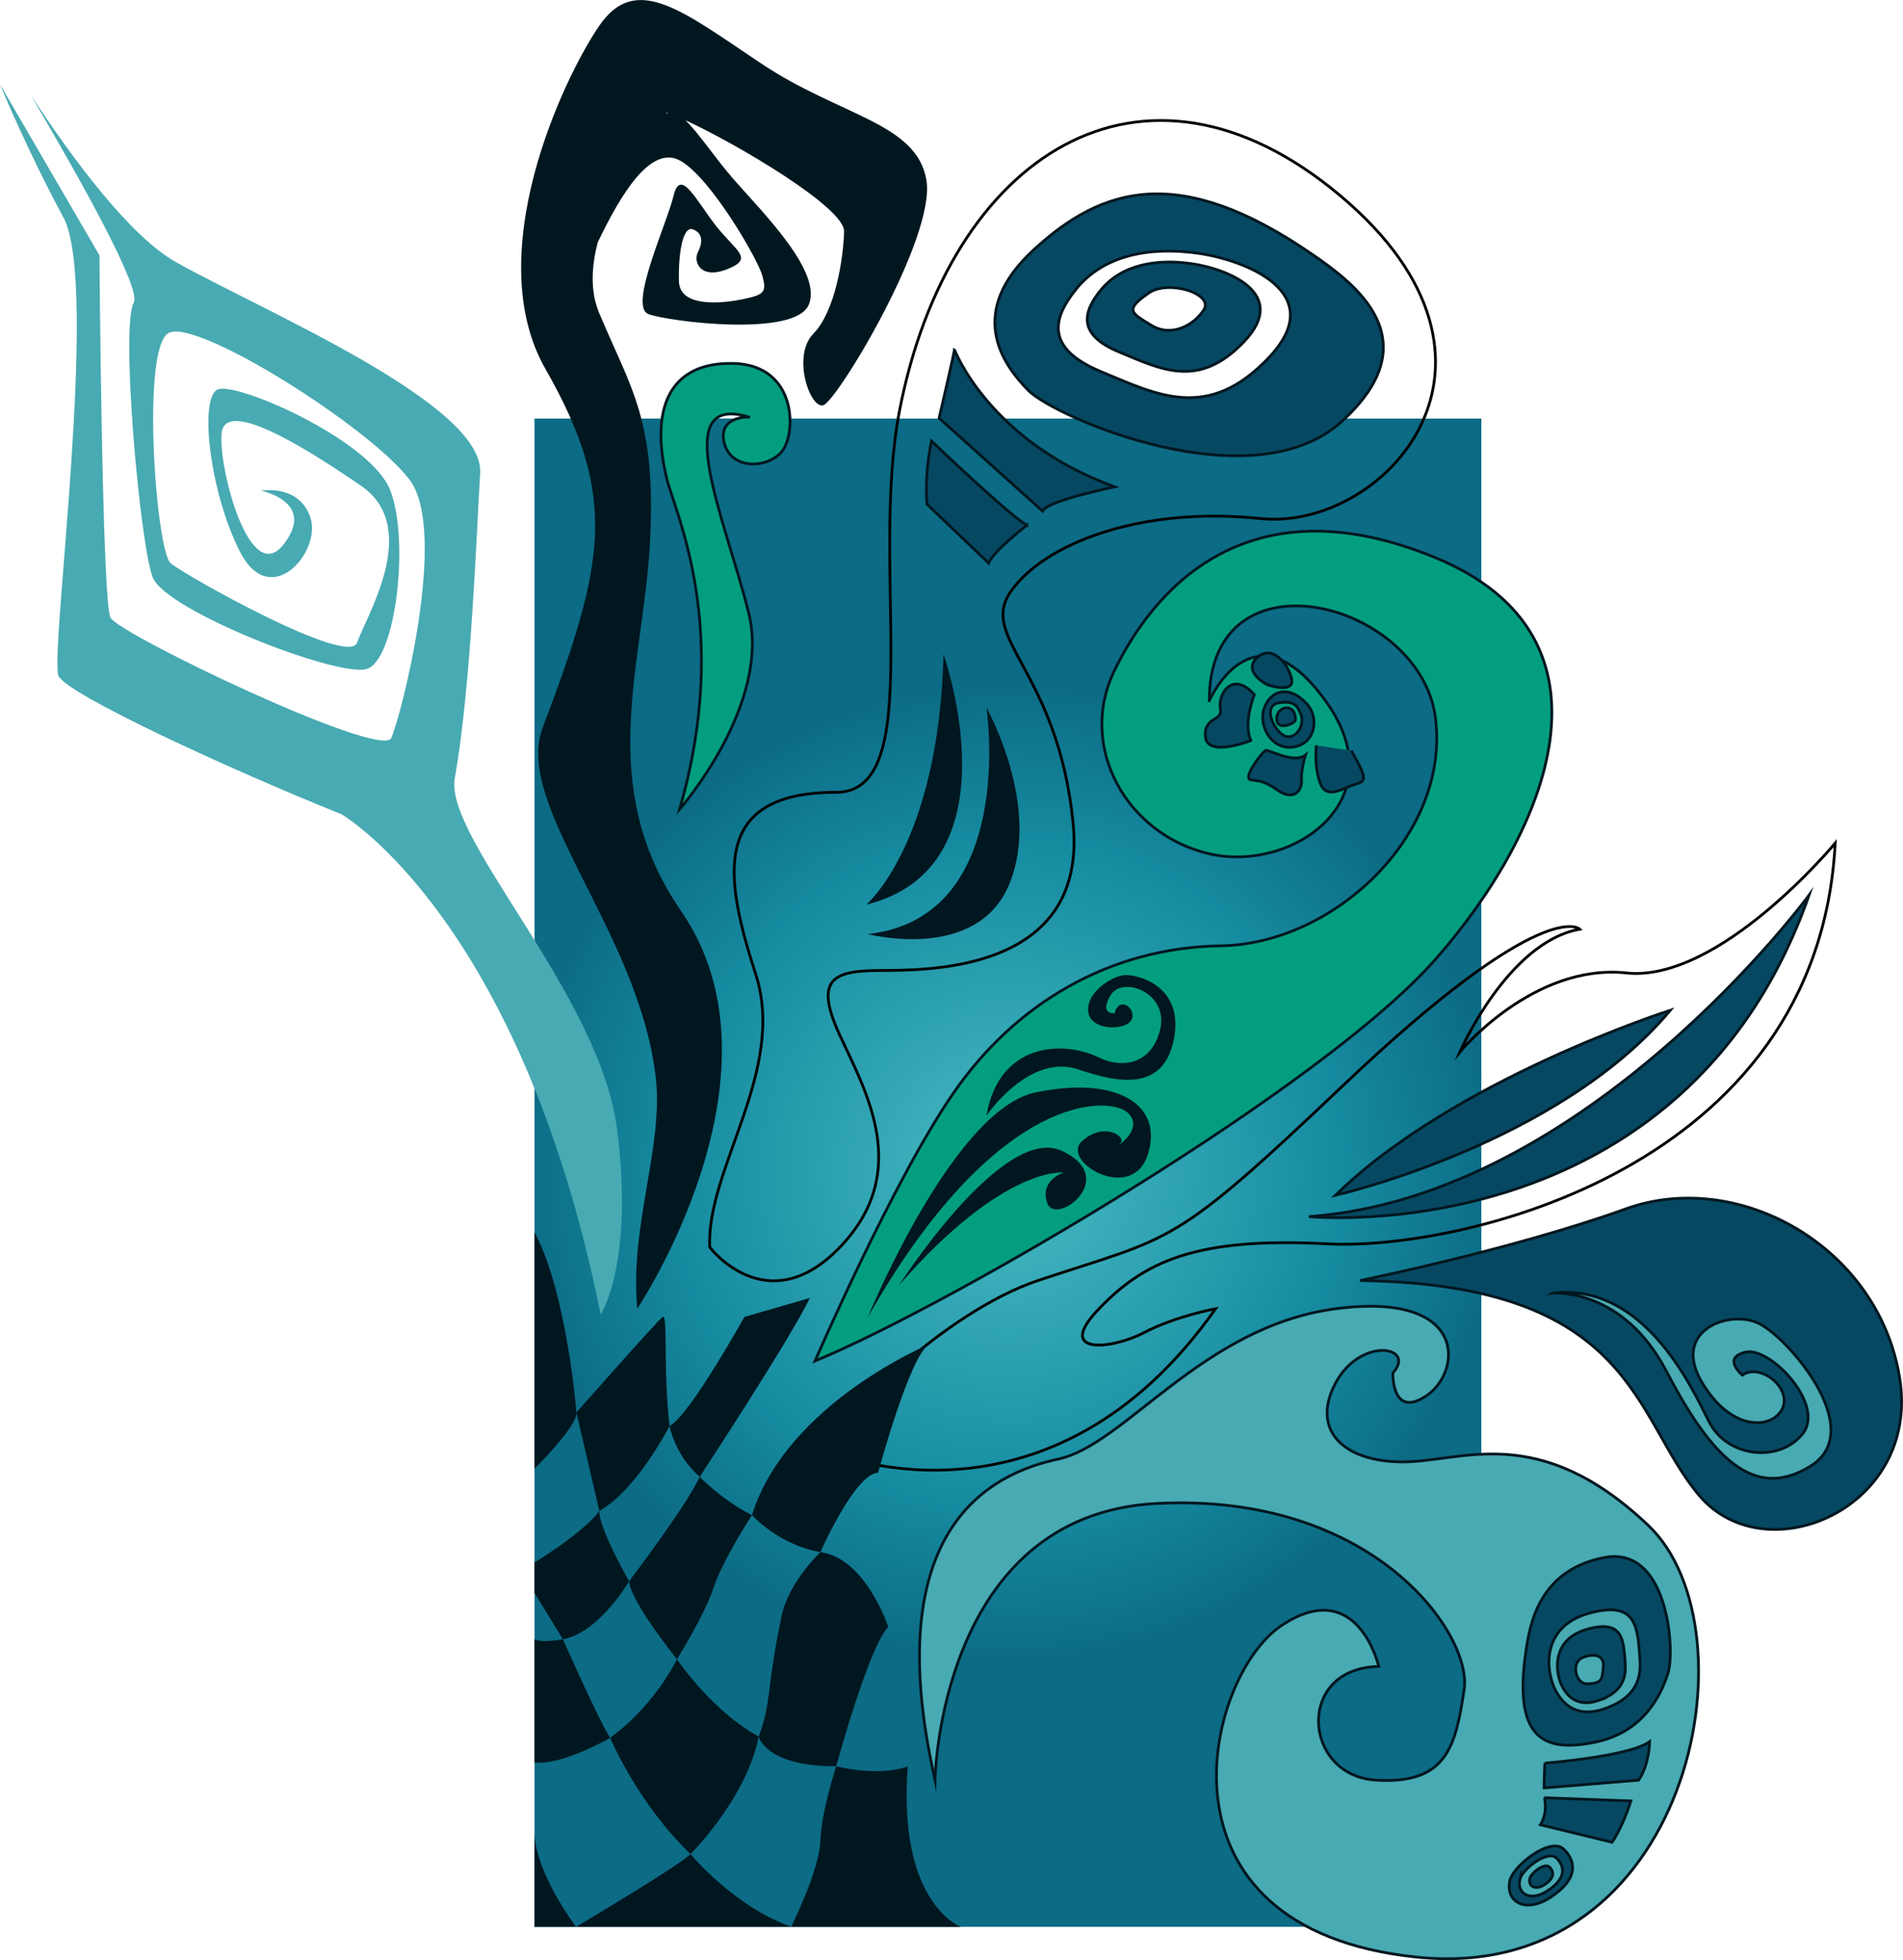<?xml version="1.0" encoding="UTF-8"?><svg id="Capa_1" xmlns="http://www.w3.org/2000/svg" xmlns:xlink="http://www.w3.org/1999/xlink" viewBox="0 0 685.65 706.25"><defs><style>.cls-1,.cls-2,.cls-3{fill:none;}.cls-4{fill:#011720;}.cls-5{fill:#039e80;}.cls-6{fill:#064862;}.cls-7{fill:#48aab2;}.cls-2{stroke:#000;}.cls-2,.cls-3{stroke-miterlimit:10;}.cls-3{stroke:#011720;}.cls-8{fill:url(#Degradado_sin_nombre_3);}</style><radialGradient id="Degradado_sin_nombre_3" cx="320.38" cy="422.55" fx="320.38" fy="422.55" r="226.86" gradientTransform="translate(683.54) rotate(-180) scale(1 -1)" gradientUnits="userSpaceOnUse"><stop offset="0" stop-color="#48bbc3"/><stop offset=".52" stop-color="#168ca1"/><stop offset=".78" stop-color="#0c6b85"/><stop offset=".99" stop-color="#0c6b85"/></radialGradient></defs><rect class="cls-8" x="192.59" y="150.81" width="341.14" height="543.46"/><path class="cls-7" d="m22.82,78.29C9.73,54.07,0,30.4,0,30.4l35.83,61.6s.92,124.56,3.96,130.54c3.05,5.98,97.63,51.21,101.18,43.38,3.54-7.83,20.57-74.17,6.72-92.89-13.85-18.72-77.18-58.78-87.04-53-9.86,5.78-4.39,78.51.83,82.91,5.22,4.4,64.3,37.58,67.23,28.55,2.94-9.03,23.41-41.3,1.39-56.44-22.02-15.15-49.16-31.46-50.27-18.84-1.11,12.62,10.12,55.43,22.26,40.04,12.14-15.38-8-19.44-8-19.44,0,0,13.79-2.5,17.78,9.77,3.99,12.28-14.46,33.73-25.42,12.19-10.96-21.53-14.82-55.72-7.93-58.47,6.88-2.75,55.01,18.26,62.08,36.34,7.06,18.08,1.98,61.34-8.5,64.42-10.48,3.08-72.5-21.08-77.09-33.05-4.59-11.97-11.64-90.56-6.82-99,2.82-4.93-18.82-43.7-37.3-75.08,15.67,23.95,36.04,51.26,52.59,60.56,31.65,17.78,111.14,51.11,109.52,76.04-1.13,17.46-3.14,76.76-9.19,110.13h0c-3.36,21.76,52.34,77.82,58.53,126.24,6.19,48.42-5.91,66.77-5.91,66.77-28.81-142.96-93.41-180.3-93.41-180.3h0c-38.93-15.58-99.76-43.48-101.98-49.98-3.07-8.98,14.87-140.89,1.79-165.11Z"/><path class="cls-4" d="m236.22,387.69c3.05,25.42-9.43,53.48-6.61,83.88,0,0,56.43-84.39,15.76-143.36-31.26-45.33-13.43-89.05-11.16-133.05,2.27-44-6.79-54.82-18.38-82.5-3.17-7.59-2.76-16.43-.49-25.27,8.66-18.11,19.39-35.44,29.91-29.4,10.99,6.31,27.86,35.52,29.44,41.41,1.58,5.89.76,6.79-7.19,8.43-7.95,1.64-22.63,2.88-22.88-6.47-.25-9.35,1.22-20.17,5.07-18.7,3.85,1.47,3.36,5.08,1.73,8.28-1.64,3.2.74,9.92,10.58,6.06,9.84-3.86,3.28-6.4-3.86-15.41-7.14-9.02-12.95-21.5-15.45-11.11-2.5,10.39-16.35,40-9.05,42.7,7.3,2.7,52.65,8.42,57.72-3.31,5.08-11.73-16.16-32.9-26.71-44.89-7-7.96-12.93-17.1-17.7-21.66,19.16,8.85,57.31,31.54,57.16,40.02-.18,9.63-3.21,28.93-11.04,36.88-7.82,7.95-1.31,26.97,3.5,25.82,4.81-1.15,40.69-60.49,37.21-81.16-3.48-20.67-31.08-22.99-59.58-42.03-28.51-19.04-45.12-32.84-58.32-13.53-13.19,19.3-42.84,82.53-19.33,123.68,26.44,46.26,21.35,70.16-1.02,129.13-10.61,27.98,34.4,73.29,40.67,125.57Zm3.74-346.66c.25-.31.38-.48.38-.48.1.03.21.08.31.12-.01,0-.03,0-.05.02-.19.09-.41.21-.65.35Z"/><path class="cls-5" d="m269.77,150.27s-11.13-.44-8.87,9.19,14.97,9.62,20.56,3.52,6.1-31.52-17.29-32.03c-23.39-.51-29.99,16.78-23.89,41.69,2.96,12.11,23.39,53.89,4.58,118.96,0,0,33.04-37.62,24.91-70.67-8.13-33.04-29.23-79.56,0-70.67Z"/><path class="cls-2" d="m255.74,449.43s20.68,27.17,46.84,0c26.16-27.17,9.43-56.03,0-76.43-9.43-20.39-2.19-23.2,14.02-23.32,16.21-.12,75.54,1.31,70.02-53.3-5.52-54.6-34-66.26-22.56-83.06,11.45-16.79,45.65-31.07,90.06-26.48,44.41,4.6,100.39-56.03,28.93-116.21-71.46-60.18-141.1-14.42-158.9,77.08-11.01,56.65,10.17,137.77-22.88,137.77-45.58,0-40.16,31.01-28.98,65.58,11.18,34.57-17.89,70.1-16.57,98.34Z"/><path class="cls-5" d="m435.71,252.47s15.75-36.09,41.84,0c26.08,36.09-12.14,62.05-41.84,55.17-29.69-6.88-47.49-38.4-34.27-65.85,13.22-27.45,46.52-69.45,115.78-40.83,69.27,28.63,40.67,98.3.13,144.54-40.54,46.24-174.19,124.38-223.69,144.89,0,0,28.22-65.33,50.08-96.85,21.86-31.52,55.55-52.12,96.15-52.75,40.6-.63,82.54-39.76,77.33-81.96-5.21-42.21-81.57-62.02-81.52-6.36Z"/><path class="cls-2" d="m301.29,523.93s77.64,31.52,136.68-52.36c0,0-14.16,2.54-25.86,8.64-11.69,6.1-32.31,8.13-16.15-8.64,16.15-16.78,34.46-25.93,82.24-23.39,47.79,2.54,176.92-26.94,183.02-144.38,0,0-41.69,50.33-75.24,46.77-33.55-3.56-59.99,28.47-59.99,28.47,0,0,17.29-39.65,43.21-44.23,0,0-12.46-12.93-85.41,56.43-62.02,58.97-60.69,53.79-109.81,70.16-33.1,11.03-75.75,51.86-72.7,62.53Z"/><path class="cls-7" d="m336.88,641.37s1.53-95.58,79.82-99.64,113.88,47.28,110.83,67.11c-3.05,19.83-5.87,34.32-32.04,32.54-26.17-1.78-28.71-40.42,1.29-40.92,0,0-7.63-33.04-35.08-14.74-27.45,18.3-49.82,109.3,48.8,119.47,98.63,10.17,123.03-117.94,83.37-155.57-39.65-37.62-67.11-22.88-88.46-22.88-21.35,0-33.2-11.45-24.23-28.35s29.31-13.34,20.67-3.68c0,0-.51,16.78,12.2,8.13,12.71-8.64,15.1-37.62-32.87-31.27-47.96,6.35-75.93,49.06-99.82,54.14s-65.07,24.4-44.48,115.66Z"/><path class="cls-6" d="m490.02,461.41s55.31-11.24,95.75-25.83c40.44-14.59,90.89,13.42,98.64,60.72,7.76,47.3-48.23,70.82-72.14,42.59-23.91-28.23-23.24-76.15-122.26-77.48Z"/><path class="cls-6" d="m556.61,635.29s30.56-2.37,37.74-7.75c0,0-.05,8.28-3.97,13.87l-34.03,2.8s-.03-3.71.27-8.92Z"/><path class="cls-6" d="m556.46,647.76s1.33,5.5-1.47,9.73l25.84,6.3s3.74-5.26,6.77-14.88l-31.15-1.15Z"/><path class="cls-6" d="m574.49,627.78c17.73-3.55,23.98-17.01,26.51-24.97,2.53-7.96.2-46.17-23.11-41.58-23.31,4.58-26.63,23.72-28.11,33.8-4.71,32.05,6.97,36.31,24.7,32.76Zm3.64-12.09c-9.15,3.23-14.93-.74-18.05-7.39-3.11-6.65-4.84-22.32,12.69-27.09,17.53-4.76,17.23,5.94,18.1,16.7.87,10.76-5.56,15.24-12.74,17.77Z"/><path class="cls-6" d="m576.07,612.67c5.35-1.89,10.14-5.23,9.5-13.25-.65-8.02-.42-16-13.49-12.45-13.07,3.55-11.78,15.23-9.46,20.19,2.32,4.96,6.63,7.91,13.46,5.51Zm-4.09-5.94c-4.4.22-5.9-7.66-1.99-9.38,3.9-1.72,8.11-1.27,7.69,3.21-.42,4.48-.28,5.9-5.7,6.17Z"/><path class="cls-6" d="m558.66,683.63c9.57-6.26,9.61-12.46,4.85-17.26-4.76-4.81-18.09,5.77-19.44,11.01-1.9,7.33,5.03,12.51,14.59,6.25Zm-11.01-6.58c.92-3.56,9.98-10.75,13.22-7.49,3.23,3.27,3.21,7.48-3.3,11.73-6.5,4.26-11.21.74-9.92-4.25Z"/><path class="cls-6" d="m551.2,676.77c.5-1.91,5.36-5.78,7.1-4.02,1.74,1.76,1.72,4.02-1.77,6.3-3.49,2.29-6.02.4-5.33-2.28Z"/><path class="cls-4" d="m355.43,401.96s15.35-22.6,33.06-16.63c14.22,4.79,30.81,8.3,34.51-11.16,3.7-19.45-14.04-23.45-18.47-22.76-4.43.69-13.42,6.49-12.42,13.29,1,6.8,13.38,6.67,15.52,2.86,2.14-3.82-4.28-9.16-6.06-2.46,0,0-5.72.58-1.38-6.56,4.34-7.13,21.2-.69,17.76,12.64-3.44,13.33-14.79,13.42-21.89,9.91-12.79-6.31-36.07-5.65-40.64,20.86Z"/><path class="cls-4" d="m312.61,474.73s30.69-74.95,60.54-81.13c29.85-6.18,46.2,4.77,40.37,22.52-5.83,17.74-31.81,2.21-23.6-5.04,8.21-7.25,16.29-1.22,13.66.91-2.63,2.14,9.35-5.07,2.66-11.12-6.69-6.06-47.42-7.7-93.63,73.86Z"/><path class="cls-4" d="m323.82,463.21s37.41-58.38,58.68-48.58c21.27,9.8-2.08,27.3-5.12,18.97-3.04-8.33,5.86-11.11,5.86-11.11,0,0-21.62-2.7-59.42,40.72Z"/><path class="cls-7" d="m559.27,465.91s25.27-2.22,41.12,28.14c15.85,30.36,31.21,47.17,51.98,34.2,20.77-12.97-8.19-46.41-18.75-51.45-10.56-5.04-31.46,2.53-20.49,21.15,10.97,18.62,25.98,16.8,29.16,9.38,3.18-7.43-8.11-16.3-14.53-11.86,0,0-7.56-6.29,1.27-8.28,8.83-1.99,29.06,19.29,20.27,29.69-8.79,10.41-27.18,8.01-33.53-4.63-6.35-12.64-23.55-50.24-56.51-46.33Z"/><path class="cls-4" d="m327.06,636.43s-9.07,3.93-25.79,0c0,0-5.35,16.31-5.68,26.86-.34,10.55-10.55,30.99-10.55,30.99h61.18s-22.86-8.19-19.16-57.85Z"/><path class="cls-4" d="m301.27,636.43s11.98-43.82,18.79-50.15c0,0-8.08-24.86-24.47-27.02,0,0-11.44,10.82-13.95,22.85-5.85,28.01-3.42,30.44-8.28,43.58,0,0,2.31,10.78,27.91,10.74Z"/><path class="cls-4" d="m270.93,545.91s-10.65,16.41-13.84,26.21c-3.19,9.79-13.2,25.73-13.2,25.73,0,0-16.74-20.8-17.23-28.1,0,0,20.26-26.58,25.45-37.61,0,0,8.11,8.43,18.82,13.78Z"/><path class="cls-4" d="m270.93,545.91s9.43,10.66,24.66,13.35c0,0,12.51-28.39,20.78-28.59,0,0,11.52-42.78,18.55-46.37,0,0-51.34,21.22-63.99,61.6Z"/><path class="cls-4" d="m252.11,532.13s33.28-50.74,39.67-64.45l-23.59,6.82s-19.64,35.42-26.94,39.31c0,0,1.77,10.39,10.86,18.33Z"/><path class="cls-4" d="m241.25,513.8s-11.68,22.86-25.3,30.65l-8.27-35.51s29.01-32.89,31.05-34.44.09,18.88,2.52,39.31Z"/><path class="cls-4" d="m207.69,508.93s-3.43-43.16-15.09-64.88v85.14s15.58-15.4,15.09-20.26Z"/><path class="cls-4" d="m215.96,544.45s-.97,4.38,10.7,25.3c0,0-10.7,18.49-23.84,20.92l-10.23-16.69v-11.02s17.04-10.23,23.36-18.5Z"/><path class="cls-4" d="m202.82,590.66s13.13,29.67,17.03,35.51c0,0-17.06,9.95-27.26,8.87v-44.38s1.96,1.46,10.23,0Z"/><path class="cls-4" d="m219.85,626.17s9.73,23.44,28.94,41.88c0,0,20.19-19.99,24.57-42.37,0,0-14.68-7.04-29.48-27.84,0,0-7.5,16.17-24.04,28.33Z"/><path class="cls-4" d="m248.79,668.05s15.61,18.93,36.38,26.22h-77.62s37.59-22.29,41.24-26.22Z"/><path class="cls-4" d="m207.56,694.28s-14.98-19.8-14.96-34.22v34.22s14.96,0,14.96,0Z"/><path class="cls-3" d="m269.77,150.27s-11.13-.44-8.87,9.19c2.26,9.62,14.97,9.62,20.56,3.52s6.1-31.52-17.29-32.03c-23.39-.51-29.99,16.78-23.89,41.69,2.96,12.11,23.39,53.89,4.58,118.96,0,0,33.04-37.62,24.91-70.67-8.13-33.04-29.23-79.56,0-70.67Z"/><path class="cls-1" d="m255.74,449.43s20.68,27.17,46.84,0c26.16-27.17,9.43-56.03,0-76.43s-2.19-23.2,14.02-23.32c16.21-.12,75.54,1.31,70.02-53.3-5.52-54.6-34-66.26-22.56-83.06,11.45-16.79,45.65-31.07,90.06-26.48,44.41,4.6,100.39-56.03,28.93-116.21-71.46-60.18-141.1-14.42-158.9,77.08-11.01,56.65,10.17,137.77-22.88,137.77-45.58,0-40.16,31.01-28.98,65.58,11.18,34.57-17.89,70.1-16.57,98.34Z"/><path class="cls-3" d="m435.71,252.47s15.75-36.09,41.84,0c26.08,36.09-12.14,62.05-41.84,55.17-29.69-6.88-47.49-38.4-34.27-65.85,13.22-27.45,46.52-69.45,115.78-40.83,69.27,28.63,40.67,98.3.13,144.54-40.54,46.24-174.19,124.38-223.69,144.89,0,0,28.22-65.33,50.08-96.85,21.86-31.52,55.55-52.12,96.15-52.75,40.6-.63,82.54-39.76,77.33-81.96-5.21-42.21-81.57-62.02-81.52-6.36Z"/><path class="cls-1" d="m301.29,523.93s77.64,31.52,136.68-52.36c0,0-14.16,2.54-25.86,8.64-11.69,6.1-32.31,8.13-16.15-8.64,16.15-16.78,34.46-25.93,82.24-23.39,47.79,2.54,176.92-26.94,183.02-144.38,0,0-41.69,50.33-75.24,46.77-33.55-3.56-59.99,28.47-59.99,28.47,0,0,17.29-39.65,43.21-44.23,0,0-12.46-12.93-85.41,56.43-62.02,58.97-60.69,53.79-109.81,70.16-33.1,11.03-75.75,51.86-72.7,62.53Z"/><path class="cls-3" d="m336.88,641.37s1.53-95.58,79.82-99.64,113.88,47.28,110.83,67.11c-3.05,19.83-5.87,34.32-32.04,32.54-26.17-1.78-28.71-40.42,1.29-40.92,0,0-7.63-33.04-35.08-14.74-27.45,18.3-49.82,109.3,48.8,119.47,98.63,10.17,123.03-117.94,83.37-155.57-39.65-37.62-67.11-22.88-88.46-22.88-21.35,0-33.2-11.45-24.23-28.35,8.97-16.9,29.31-13.34,20.67-3.68,0,0-.51,16.78,12.2,8.13,12.71-8.64,15.1-37.62-32.87-31.27-47.96,6.35-75.93,49.06-99.82,54.14s-65.07,24.4-44.48,115.66Z"/><path class="cls-3" d="m490.02,461.41s55.31-11.24,95.75-25.83c40.44-14.59,90.89,13.42,98.64,60.72,7.76,47.3-48.23,70.82-72.14,42.59-23.91-28.23-23.24-76.15-122.26-77.48Z"/><path class="cls-3" d="m556.61,635.29s30.56-2.37,37.74-7.75c0,0-.05,8.28-3.97,13.87l-34.03,2.8s-.03-3.71.27-8.92Z"/><path class="cls-3" d="m556.46,647.76s1.33,5.5-1.47,9.73l25.84,6.3s3.74-5.26,6.77-14.88l-31.15-1.15Z"/><path class="cls-3" d="m574.49,627.78c17.73-3.55,23.98-17.01,26.51-24.97,2.53-7.96.2-46.17-23.11-41.58-23.31,4.58-26.63,23.72-28.11,33.8-4.71,32.05,6.97,36.31,24.7,32.76Zm3.64-12.09c-9.15,3.23-14.93-.74-18.05-7.39-3.11-6.65-4.84-22.32,12.69-27.09,17.53-4.76,17.23,5.94,18.1,16.7.87,10.76-5.56,15.24-12.74,17.77Z"/><path class="cls-3" d="m576.07,612.67c5.35-1.89,10.14-5.23,9.5-13.25-.65-8.02-.42-16-13.49-12.45-13.07,3.55-11.78,15.23-9.46,20.19,2.32,4.96,6.63,7.91,13.46,5.51Zm-4.09-5.94c-4.4.22-5.9-7.66-1.99-9.38,3.9-1.72,8.11-1.27,7.69,3.21-.42,4.48-.28,5.9-5.7,6.17Z"/><path class="cls-3" d="m558.66,683.63c9.57-6.26,9.61-12.46,4.85-17.26-4.76-4.81-18.09,5.77-19.44,11.01-1.9,7.33,5.03,12.51,14.59,6.25Zm-11.01-6.58c.92-3.56,9.98-10.75,13.22-7.49,3.23,3.27,3.21,7.48-3.3,11.73-6.5,4.26-11.21.74-9.92-4.25Z"/><path class="cls-3" d="m551.2,676.77c.5-1.91,5.36-5.78,7.1-4.02,1.74,1.76,1.72,4.02-1.77,6.3-3.49,2.29-6.02.4-5.33-2.28Z"/><path class="cls-3" d="m559.27,465.91s25.27-2.22,41.12,28.14c15.85,30.36,31.21,47.17,51.98,34.2,20.77-12.97-8.19-46.41-18.75-51.45-10.56-5.04-31.46,2.53-20.49,21.15,10.97,18.62,25.98,16.8,29.16,9.38,3.18-7.43-8.11-16.3-14.53-11.86,0,0-7.56-6.29,1.27-8.28,8.83-1.99,29.06,19.29,20.27,29.69-8.79,10.41-27.18,8.01-33.53-4.63-6.35-12.64-23.55-50.24-56.51-46.33Z"/><path class="cls-6" d="m455.54,255.08c-2.39,6.47,2.75,15.41,10.66,14.06,7.91-1.34,9.15-10.68,4.63-15.56-6.35-6.84-12.91-4.97-15.29,1.5Zm13.19,2.39c1.38,3.25-1.26,8.58-5.12,7.94-3.86-.64-9.25-10.88-3.1-12.1,6.15-1.22,7.14,1.62,8.22,4.15Z"/><path class="cls-6" d="m466.74,259.42c-.03,1.11-6.64,4.27-6.74-.4-.1-4.67,6.9-6.07,6.74.4Z"/><path class="cls-6" d="m486.85,270.45c6.02,10.47,5.38,10.99,1.2,12.23-4.18,1.24-10.15,5.76-12.43-.63-2.28-6.39-1.32-13.46-1.32-13.46"/><path class="cls-6" d="m470.37,272.07s-1.69,5.32-1.44,9.09c.25,3.77-2.89,7.53-8.49,3.61-5.6-3.92-6.95-3.2-9.9-3.84-2.94-.64,4.44-10.24,5.53-10.55,1.09-.32,10.31,4.97,14.3,1.69Z"/><path class="cls-6" d="m450.7,266.81s-15.64,6.25-16.38-1.28c-.74-7.53,6.32-5.3,5.37-10.26-.95-4.96,4.29-13.92,12.25-4.99,0,0-4.18,10.4-1.24,16.52Z"/><path class="cls-6" d="m456.72,246.77s-9.18-4.58-3.91-9.7c5.27-5.12,11.26,1.85,12.53,7.45s-8.62,2.25-8.62,2.25Z"/><path class="cls-3" d="m455.54,255.08c-2.39,6.47,2.75,15.41,10.66,14.06,7.91-1.34,9.15-10.68,4.63-15.56-6.35-6.84-12.91-4.97-15.29,1.5Zm13.19,2.39c1.38,3.25-1.26,8.58-5.12,7.94-3.86-.64-9.25-10.88-3.1-12.1,6.15-1.22,7.14,1.62,8.22,4.15Z"/><path class="cls-3" d="m466.74,259.42c-.03,1.11-6.64,4.27-6.74-.4-.1-4.67,6.9-6.07,6.74.4Z"/><path class="cls-3" d="m486.85,270.45c6.02,10.47,5.38,10.99,1.2,12.23-4.18,1.24-10.15,5.76-12.43-.63-2.28-6.39-1.32-13.46-1.32-13.46"/><path class="cls-3" d="m470.37,272.07s-1.69,5.32-1.44,9.09c.25,3.77-2.89,7.53-8.49,3.61-5.6-3.92-6.95-3.2-9.9-3.84-2.94-.64,4.44-10.24,5.53-10.55,1.09-.32,10.31,4.97,14.3,1.69Z"/><path class="cls-3" d="m450.7,266.81s-15.64,6.25-16.38-1.28c-.74-7.53,6.32-5.3,5.37-10.26-.95-4.96,4.29-13.92,12.25-4.99,0,0-4.18,10.4-1.24,16.52Z"/><path class="cls-3" d="m456.72,246.77s-9.18-4.58-3.91-9.7c5.27-5.12,11.26,1.85,12.53,7.45,1.27,5.6-8.62,2.25-8.62,2.25Z"/><path class="cls-6" d="m370.52,140.67c9.6,9.72,80.69,40.57,112.96,11.15,32.27-29.42,4.41-49.77-10.72-60.19-48.11-33.15-75.79-24.13-100.22-1.7-24.44,22.44-11.63,41.02-2.02,50.74Zm16.95-36.2c10.15-12.8,27.12-15.64,44.18-13.22,17.06,2.42,47.56,14.23,25.6,37.51-21.96,23.28-40.23,13.59-60.61,5.13-20.38-8.46-17.13-19.39-9.16-29.42Z"/><path class="cls-6" d="m396.33,104.86c-5.94,7.48-8.36,15.63,6.83,21.94,15.19,6.31,28.81,13.53,45.19-3.83,16.37-17.36-6.36-26.16-19.08-27.97-12.72-1.8-25.37.32-32.94,9.86Zm17.49.74c7.22-4.98,23.64.26,19.92,6.03-3.72,5.76-11.8,9.95-18.93,5.58-7.13-4.37-9.87-5.47-.98-11.6Z"/><path class="cls-6" d="m343.86,125.92s12.37,33,57.74,49.49c0,0-24.47,5.07-25.98,8.72l-37.26-33.47s5.78-24.67,5.5-24.75Z"/><path class="cls-6" d="m369.98,189.27s-12.37,9.51-13.75,13.64l-22.21-21.22s-1.16-9.03,1.59-22.78c0,0,27.5,26.34,34.37,30.36Z"/><path class="cls-3" d="m370.52,140.67c9.6,9.72,80.69,40.57,112.96,11.15,32.27-29.42,4.41-49.77-10.72-60.19-48.11-33.15-75.79-24.13-100.22-1.7-24.44,22.44-11.63,41.02-2.02,50.74Zm16.95-36.2c10.15-12.8,27.12-15.64,44.18-13.22,17.06,2.42,47.56,14.23,25.6,37.51-21.96,23.28-40.23,13.59-60.61,5.13-20.38-8.46-17.13-19.39-9.16-29.42Z"/><path class="cls-3" d="m396.33,104.86c-5.94,7.48-8.36,15.63,6.83,21.94,15.19,6.31,28.81,13.53,45.19-3.83,16.37-17.36-6.36-26.16-19.08-27.97-12.72-1.8-25.37.32-32.94,9.86Zm17.49.74c7.22-4.98,23.64.26,19.92,6.03-3.72,5.76-11.8,9.95-18.93,5.58-7.13-4.37-9.87-5.47-.98-11.6Z"/><path class="cls-3" d="m343.86,125.92s12.37,33,57.74,49.49c0,0-24.47,5.07-25.98,8.72l-37.26-33.47s5.78-24.67,5.5-24.75Z"/><path class="cls-3" d="m369.98,189.27s-12.37,9.51-13.75,13.64l-22.21-21.22s-1.16-9.03,1.59-22.78c0,0,27.5,26.34,34.37,30.36Z"/><path class="cls-6" d="m471.63,438.36s134.82,13.39,180.19-115.85c0,0-79.74,108.61-180.19,115.85Z"/><path class="cls-6" d="m481.18,430.68s80.25-18.31,120.64-66.67c0,0-78.18,24.98-120.64,66.67Z"/><path class="cls-3" d="m471.63,438.36s134.82,13.39,180.19-115.85c0,0-79.74,108.61-180.19,115.85Z"/><path class="cls-3" d="m481.18,430.68s80.25-18.31,120.64-66.67c0,0-78.18,24.98-120.64,66.67Z"/><path class="cls-4" d="m312.61,336.56s39.36,10.35,51.04-17.98c11.68-28.33-8.22-63.55-8.22-63.55,0,0,11.33,75.6-42.82,81.53Z"/><path class="cls-4" d="m312.08,325.99s26.12-22,27.88-90.2c0,0,27.11,76.46-27.88,90.2Z"/></svg>